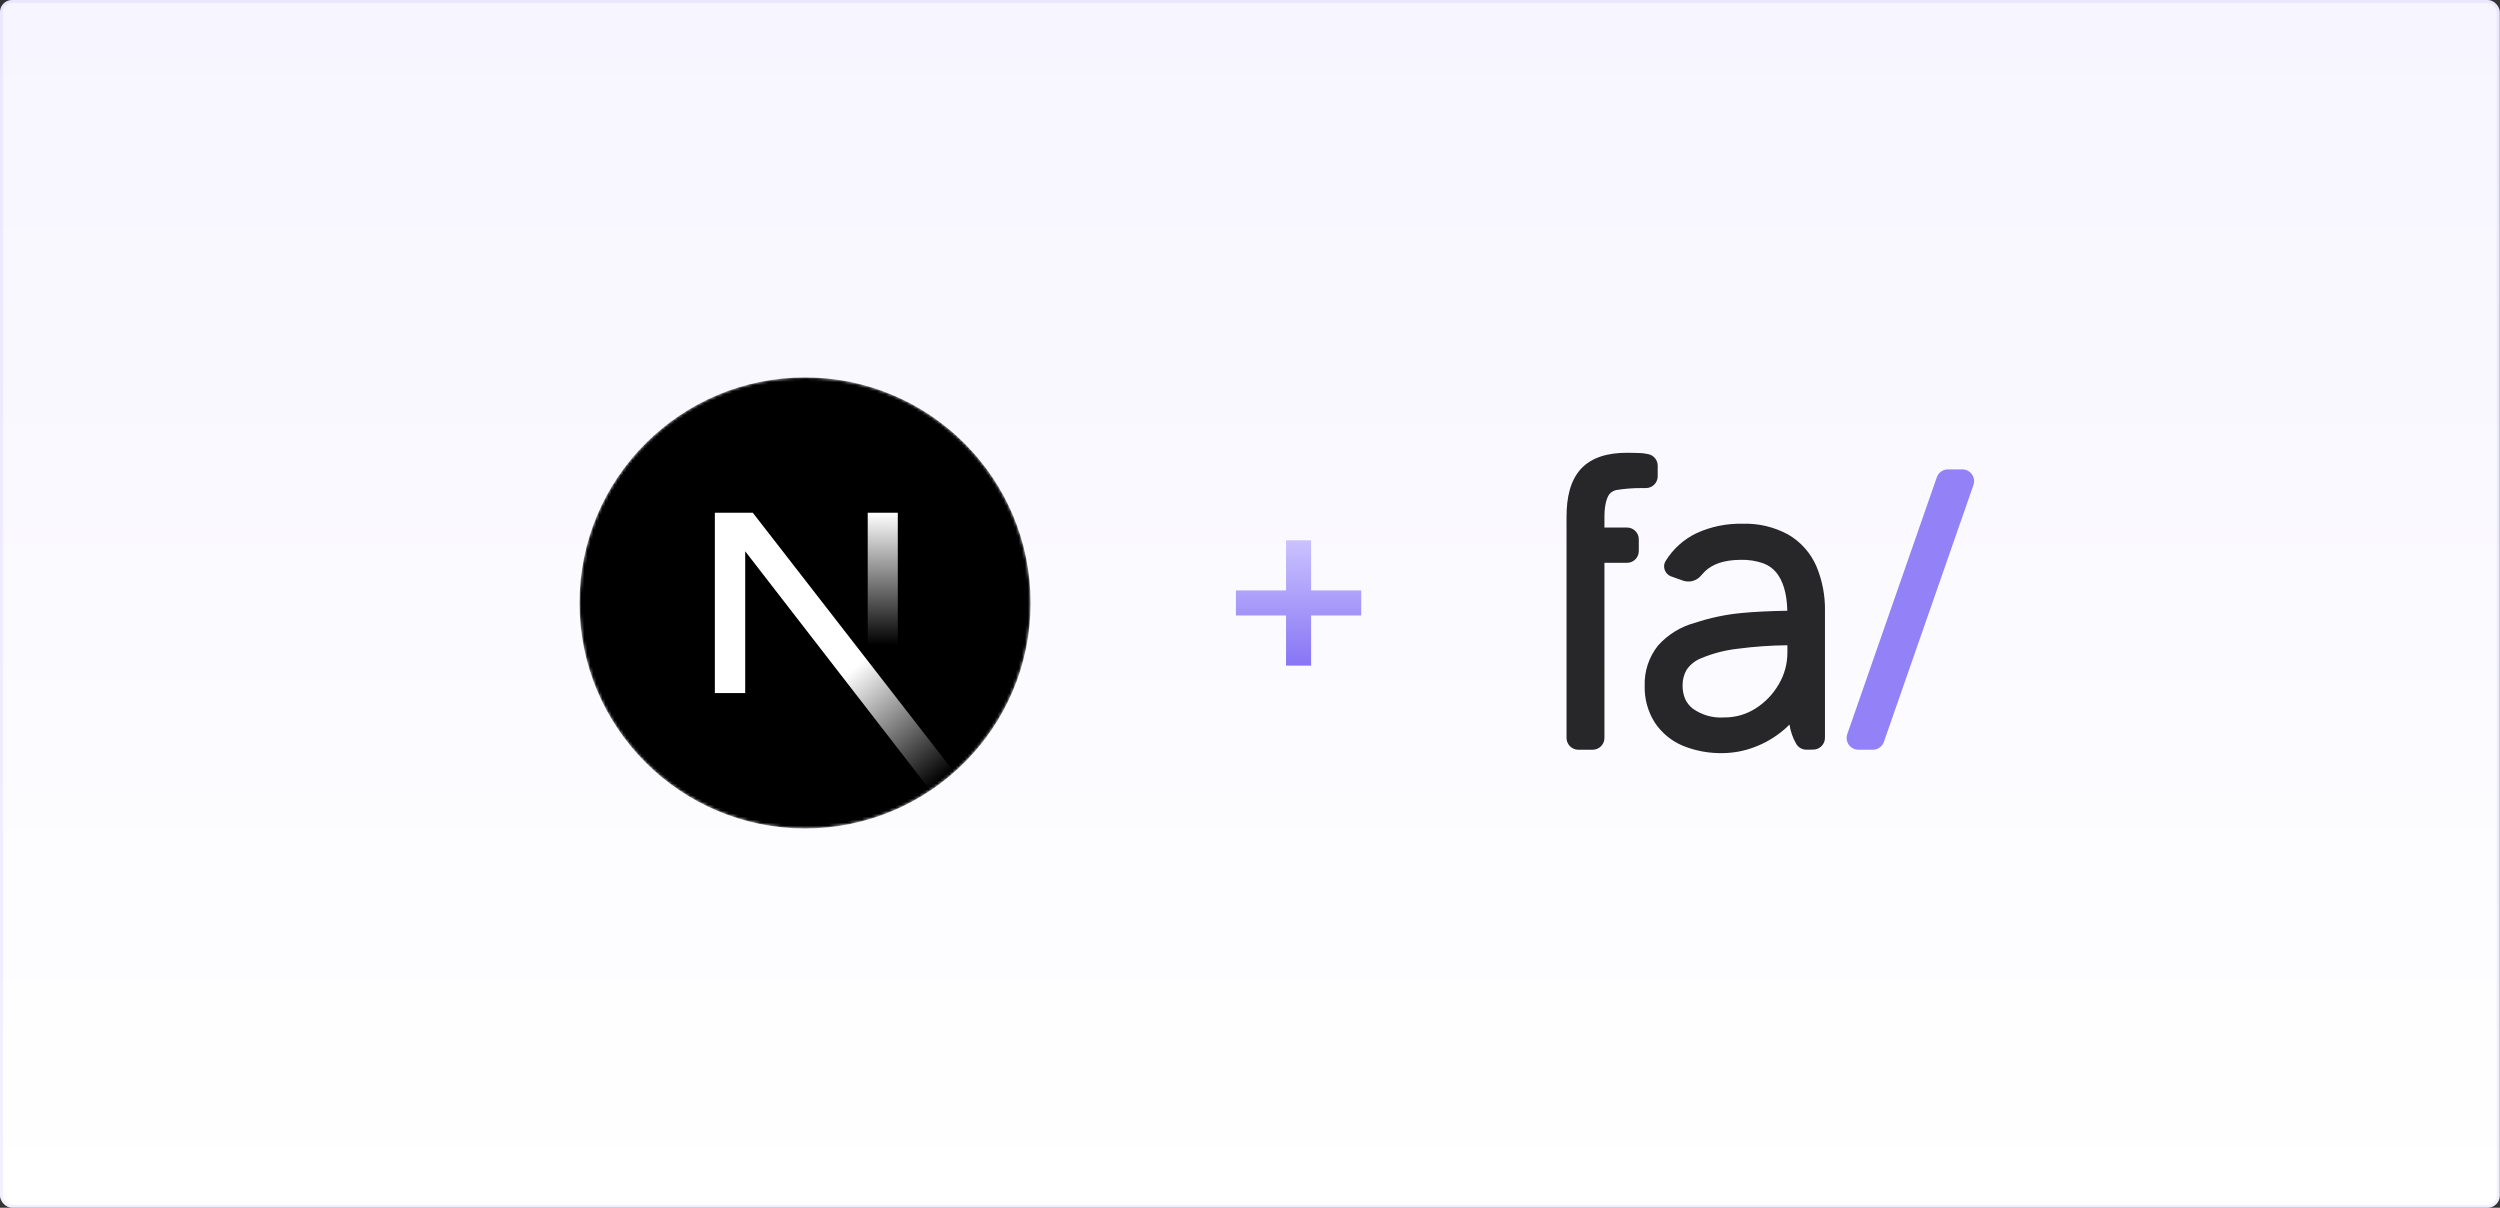 <svg width="828" height="400" viewBox="0 0 828 400" fill="none" xmlns="http://www.w3.org/2000/svg">
<rect x="0" y="0" width="828" height="400" fill="#333333" stroke="none"/>
<g id="banner">
<g id="base">
<rect width="827.93" height="400" rx="4" fill="url(#paint0_linear_2802_162)"/>
<rect x="0.5" y="0.5" width="826.93" height="399" rx="3.5" stroke="#9281F7" stroke-opacity="0.12" vector-effect="non-scaling-stroke"/>
</g>
<g id="next">
<mask id="mask0_2802_162" style="mask-type:alpha" maskUnits="userSpaceOnUse" x="191" y="125" width="151" height="150">
<g id="Group">
<path id="Vector" d="M266.637 274.4C307.893 274.4 341.337 240.956 341.337 199.7C341.337 158.444 307.893 125 266.637 125C225.382 125 191.938 158.444 191.938 199.7C191.938 240.956 225.382 274.4 266.637 274.4Z" fill="black"/>
</g>
</mask>
<g mask="url(#mask0_2802_162)">
<g id="Group_2">
<path id="Vector_2" d="M266.637 274.4C307.893 274.4 341.337 240.956 341.337 199.7C341.337 158.444 307.893 125 266.637 125C225.382 125 191.938 158.444 191.938 199.7C191.938 240.956 225.382 274.4 266.637 274.4Z" fill="black"/>
<path id="Vector_3" d="M316.029 255.74L249.326 169.818H236.758V229.553H246.812V182.587L308.137 261.82C310.904 259.968 313.54 257.935 316.029 255.74Z" fill="url(#paint1_linear_2802_162)"/>
<path id="Vector_4" d="M297.348 169.818H287.388V229.578H297.348V169.818Z" fill="url(#paint2_linear_2802_162)"/>
</g>
</g>
</g>
<path id="plus" fill-rule="evenodd" clip-rule="evenodd" d="M434.238 178.949H425.938V195.549H409.338V203.849H425.938V220.449H434.238V203.849H450.838V195.549H434.238V178.949Z" fill="url(#paint3_linear_2802_162)"/>
<g id="fathom">
<path id="Vector_5" d="M649.914 155.459H645.16C644.349 155.458 643.557 155.71 642.896 156.18C642.234 156.65 641.736 157.315 641.47 158.081L611.824 243.121C611.618 243.71 611.557 244.34 611.644 244.957C611.732 245.575 611.966 246.163 612.328 246.671C612.689 247.18 613.167 247.594 613.721 247.88C614.276 248.166 614.891 248.315 615.515 248.314H620.266C621.077 248.314 621.867 248.062 622.528 247.593C623.189 247.123 623.688 246.459 623.955 245.694L653.6 160.654C653.806 160.065 653.867 159.436 653.78 158.818C653.692 158.2 653.458 157.613 653.097 157.104C652.736 156.596 652.258 156.181 651.704 155.895C651.15 155.609 650.537 155.459 649.914 155.459Z" fill="#9281F7"/>
<path id="Vector_6" d="M542.771 182.502V178.626C542.771 177.59 542.36 176.596 541.628 175.863C540.895 175.131 539.902 174.719 538.866 174.718H531.391V171.127C531.379 166.929 532.328 164.414 533.181 163.499L533.221 163.449C533.803 162.875 534.535 162.476 535.332 162.297C538.095 161.852 540.89 161.636 543.689 161.65H545.125C546.161 161.65 547.155 161.238 547.887 160.505C548.619 159.772 549.031 158.779 549.031 157.742V154.241C549.033 153.334 548.718 152.454 548.141 151.754C547.565 151.054 546.762 150.577 545.871 150.405C545.398 150.313 544.876 150.22 544.28 150.13C543.541 150.017 539.67 149.961 538.908 149.959H538.854C532.561 149.959 527.202 151.429 523.613 155.279C520.107 159.141 518.838 164.605 518.838 171.242V244.408C518.839 245.439 519.248 246.429 519.975 247.16C520.703 247.891 521.69 248.305 522.722 248.312H527.483C527.996 248.312 528.504 248.211 528.978 248.016C529.452 247.82 529.883 247.532 530.246 247.17C530.609 246.807 530.897 246.377 531.093 245.903C531.29 245.429 531.391 244.921 531.391 244.408V186.407H538.864C539.377 186.408 539.885 186.307 540.359 186.111C540.833 185.914 541.263 185.627 541.626 185.264C541.989 184.901 542.276 184.471 542.473 183.997C542.669 183.523 542.77 183.015 542.769 182.502" fill="#272729"/>
<path id="Vector_7" d="M592.312 177.074C587.667 174.531 582.424 173.285 577.133 173.467C571.917 173.335 566.739 174.387 561.987 176.543C557.728 178.553 554.145 181.758 551.673 185.767L551.655 185.792C551.324 186.327 551.149 186.944 551.15 187.573C551.153 188.31 551.384 189.028 551.811 189.628C552.239 190.228 552.842 190.68 553.537 190.924L557.371 192.289C558.437 192.666 559.594 192.703 560.681 192.395C561.769 192.088 562.735 191.451 563.446 190.572C563.808 190.128 564.195 189.705 564.604 189.304C567.113 186.869 570.835 185.434 576.629 185.412C579.122 185.353 581.606 185.74 583.963 186.555C585.652 187.163 587.146 188.213 588.291 189.597C590.461 192.261 591.828 196.377 591.955 202.279C586.373 202.366 581.41 202.599 577.141 202.999C571.761 203.479 566.455 204.583 561.331 206.29H561.313L561.267 206.302C556.58 207.58 552.364 210.19 549.13 213.815C546.117 217.605 544.554 222.346 544.721 227.185V227.313C544.632 231.541 545.788 235.703 548.044 239.28C550.305 242.712 553.536 245.392 557.326 246.98C561.548 248.703 566.081 249.537 570.64 249.432C574.147 249.389 577.62 248.74 580.905 247.512C584.599 246.152 588.017 244.135 590.992 241.558C591.589 241.059 592.133 240.524 592.67 239.967C593.018 242.247 593.792 244.441 594.95 246.435C595.298 247.006 595.787 247.477 596.37 247.802C596.953 248.128 597.611 248.298 598.279 248.295L600.565 248.27C601.593 248.258 602.575 247.841 603.298 247.11C604.021 246.379 604.426 245.392 604.427 244.364V202.512C604.54 197.378 603.574 192.279 601.589 187.543C599.685 183.159 596.435 179.492 592.312 177.074ZM589.13 226.616C587.255 229.887 584.606 232.648 581.414 234.656C578.304 236.634 574.684 237.661 570.998 237.613C567.274 237.875 563.576 236.819 560.553 234.629C559.504 233.778 558.667 232.695 558.109 231.465C557.531 230.05 557.247 228.532 557.274 227.004C557.246 225.209 557.696 223.438 558.577 221.873C559.754 220.139 561.425 218.799 563.372 218.025C567.246 216.399 571.333 215.335 575.509 214.867C580.973 214.149 586.475 213.763 591.985 213.711V216.129C591.999 219.816 591.014 223.439 589.136 226.612" fill="#272729"/>
</g>
</g>
<defs>
<linearGradient id="paint0_linear_2802_162" x1="413.965" y1="0" x2="413.965" y2="400" gradientUnits="userSpaceOnUse">
<stop stop-color="#F7F5FF"/>
<stop offset="1" stop-color="white"/>
</linearGradient>
<linearGradient id="paint1_linear_2802_162" x1="282.408" y1="221.693" x2="311.873" y2="258.213" gradientUnits="userSpaceOnUse">
<stop stop-color="white"/>
<stop offset="1" stop-color="white" stop-opacity="0"/>
</linearGradient>
<linearGradient id="paint2_linear_2802_162" x1="292.368" y1="169.818" x2="292.201" y2="213.705" gradientUnits="userSpaceOnUse">
<stop stop-color="white"/>
<stop offset="1" stop-color="white" stop-opacity="0"/>
</linearGradient>
<linearGradient id="paint3_linear_2802_162" x1="430.088" y1="178.949" x2="430.088" y2="220.449" gradientUnits="userSpaceOnUse">
<stop stop-color="#CBC2FF"/>
<stop offset="1" stop-color="#8775F4"/>
</linearGradient>
</defs>
</svg>
